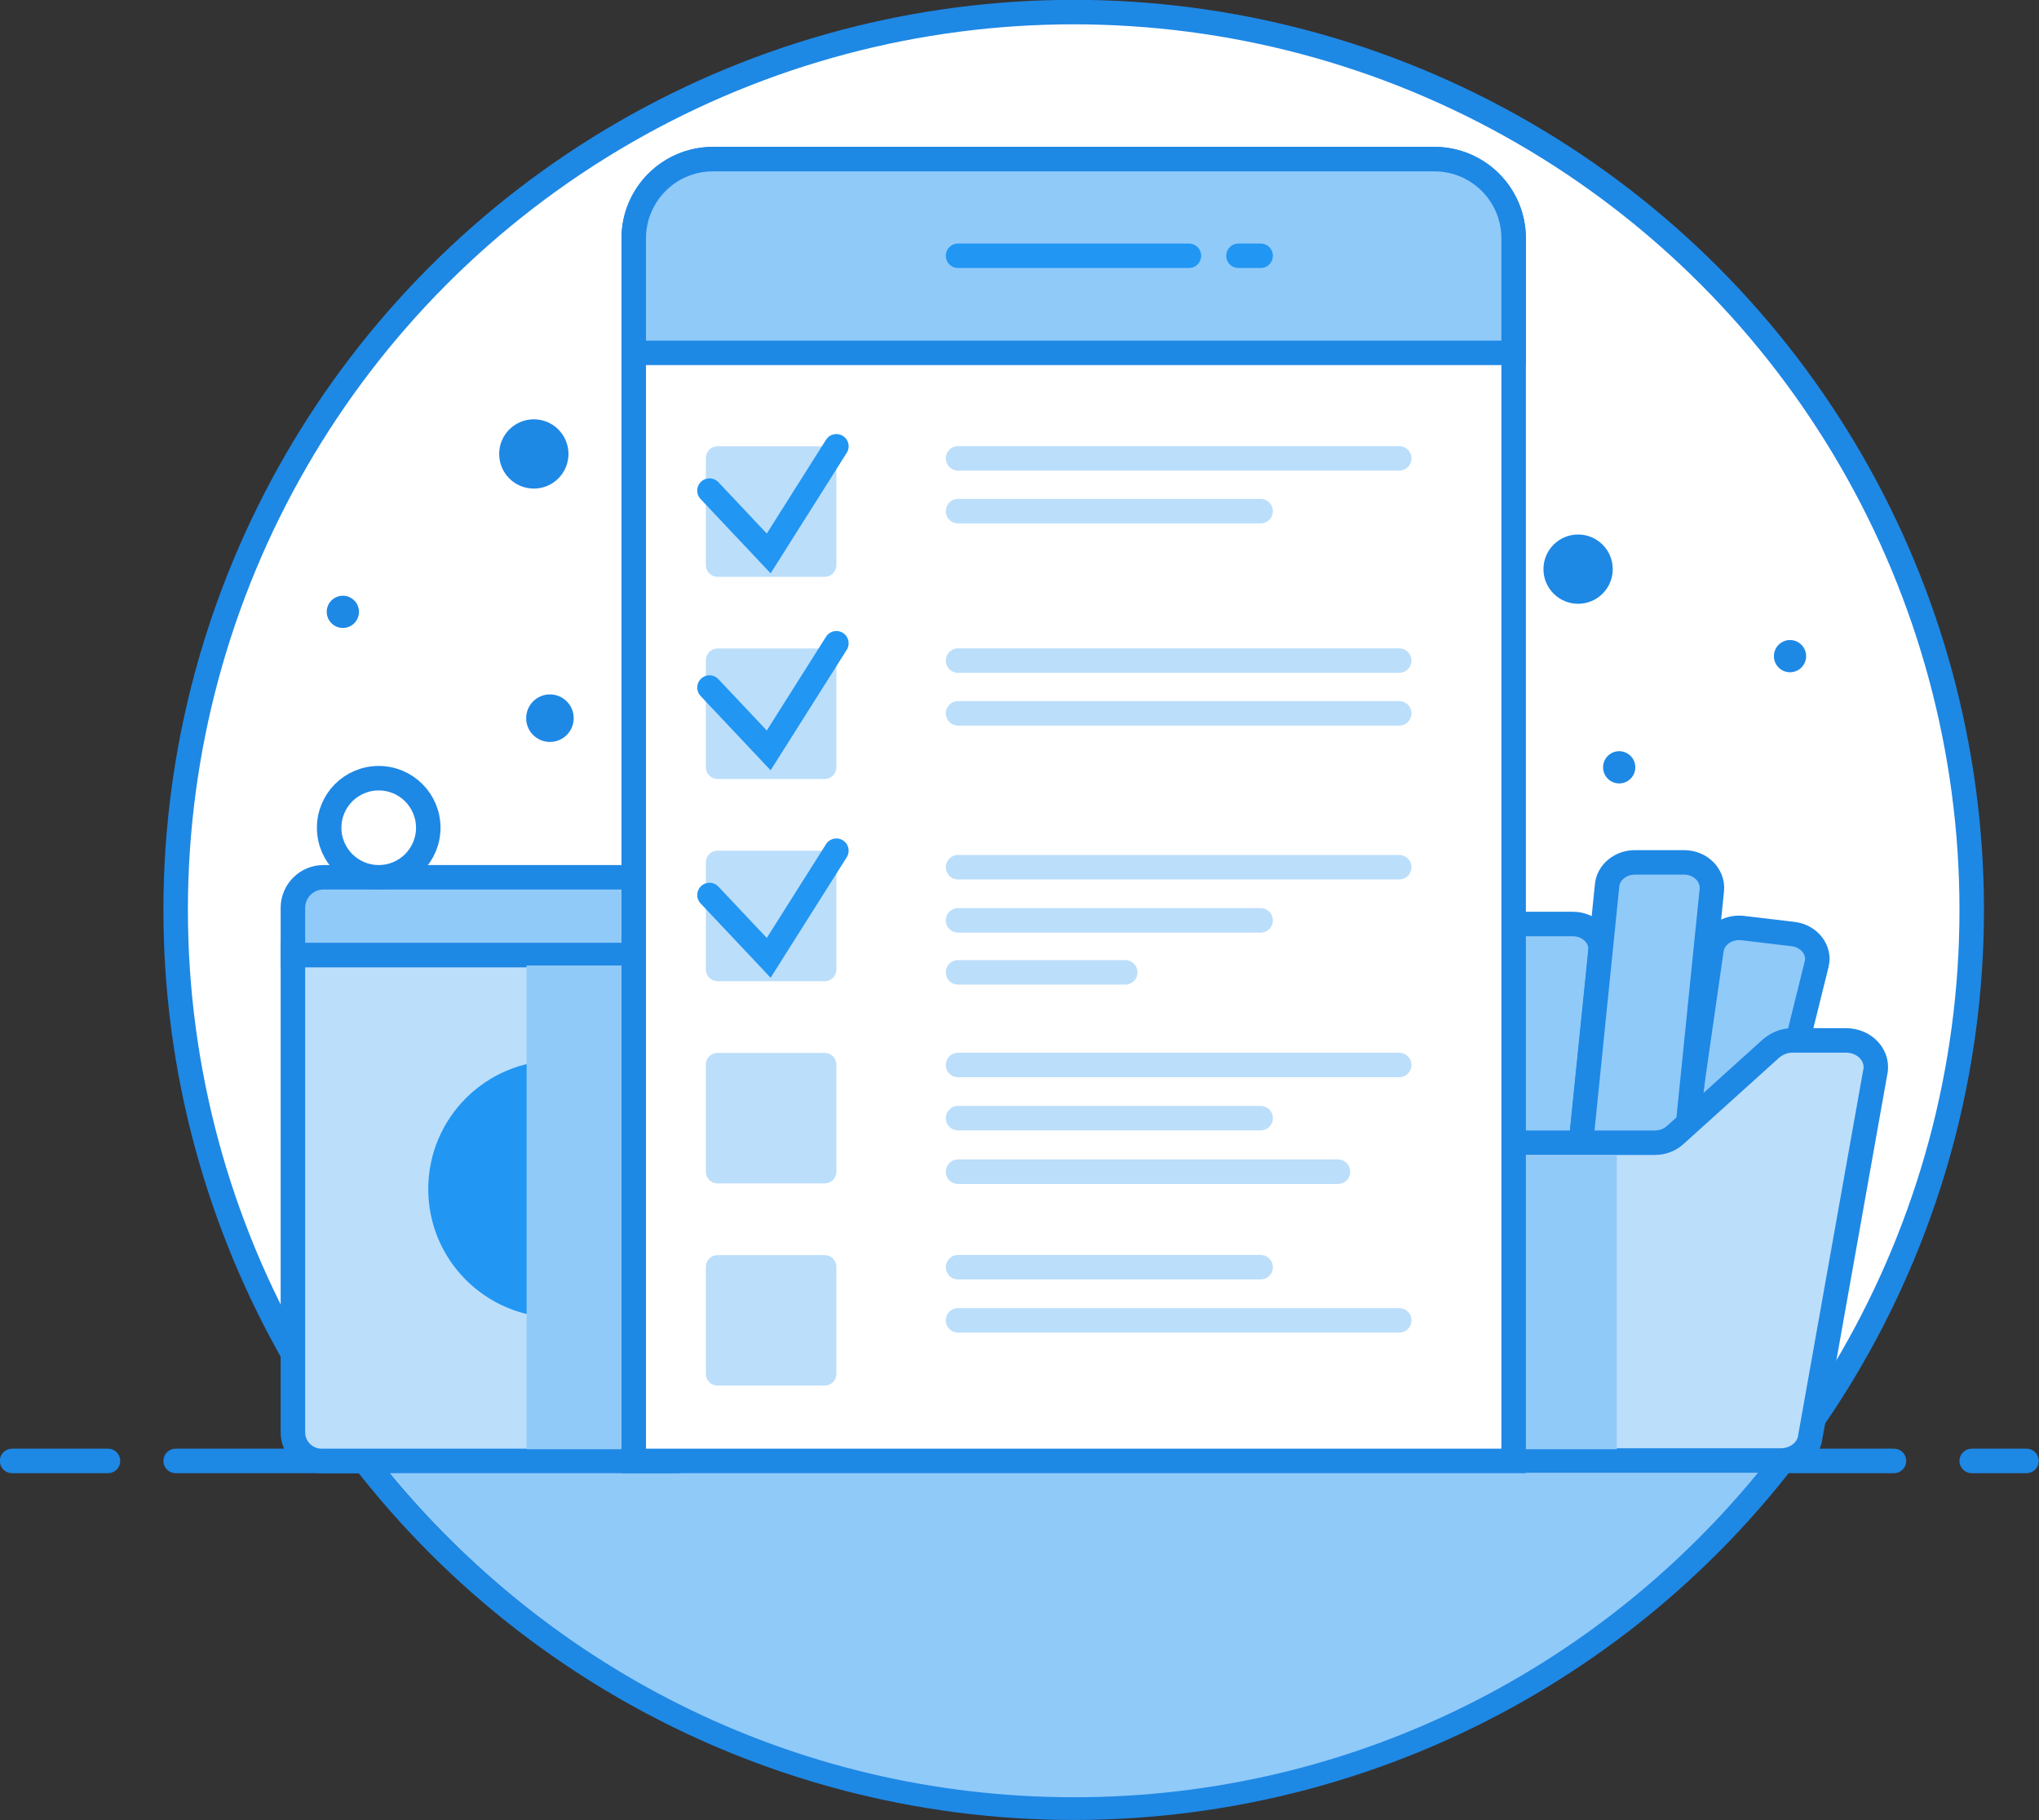 <?xml version="1.0" encoding="utf-8"?>
<!-- Generator: Adobe Illustrator 17.1.0, SVG Export Plug-In . SVG Version: 6.00 Build 0)  -->
<!DOCTYPE svg PUBLIC "-//W3C//DTD SVG 1.1//EN" "http://www.w3.org/Graphics/SVG/1.1/DTD/svg11.dtd">
<svg version="1.1" id="Layer_1" xmlns="http://www.w3.org/2000/svg" xmlns:xlink="http://www.w3.org/1999/xlink" x="0px" y="0px"
	 viewBox="0 0 506.1 451.9" enable-background="new 0 0 506.1 451.9" xml:space="preserve">
<rect x="0" y="0" width="506.1" height="451.9" fill="#333333" stroke="none"/>
<g>
	<circle fill="#FFFFFF" stroke="#1E88E5" stroke-width="6.079" stroke-miterlimit="10" cx="266.5" cy="225.9" r="222.9"/>
	
		<line fill="#FFFFFF" stroke="#1E88E5" stroke-width="6.079" stroke-linecap="round" stroke-miterlimit="10" x1="43.6" y1="362.7" x2="470.1" y2="362.7"/>
	
		<line fill="#FFFFFF" stroke="#1E88E5" stroke-width="6.079" stroke-linecap="round" stroke-miterlimit="10" x1="489.4" y1="362.7" x2="503" y2="362.7"/>
	
		<line fill="#FFFFFF" stroke="#1E88E5" stroke-width="6.079" stroke-linecap="round" stroke-miterlimit="10" x1="3" y1="362.7" x2="26.8" y2="362.7"/>
	<path fill="#90CAF9" d="M439.3,361.9c-40.1,51.3-102.6,84.3-172.7,84.3c-70.3,0-132.9-33.1-173-84.6L439.3,361.9z"/>
	<g>
		<path fill="#BBDEFB" stroke="#1E88E5" stroke-width="6.079" stroke-miterlimit="10" d="M165.7,237.1h-93v118.5
			c0,3.9,3.2,7.1,7.1,7.1h85.9V237.1z"/>
		<circle fill="#2196F3" cx="138.2" cy="295.2" r="31.9"/>
		<path fill="#90CAF9" stroke="#1E88E5" stroke-width="6.079" stroke-miterlimit="10" d="M158.1,217.8H80.3c-4.2,0-7.6,3.4-7.6,7.6
			v11.7h93v-11.7C165.7,221.2,162.3,217.8,158.1,217.8z"/>
		<circle fill="#FFFFFF" stroke="#1E88E5" stroke-width="6.079" stroke-miterlimit="10" cx="94" cy="205.5" r="12.3"/>
	</g>
	<g>
		<path fill="#90CAF9" stroke="#1E88E5" stroke-width="6.079" stroke-miterlimit="10" d="M385.3,291.6h-7.6c-3.8,0-6.9-2.8-6.9-6.2
			v-49.8c0-3.4,3.1-6.2,6.9-6.2h12.7c4.1,0,7.2,3.2,6.9,6.8l-5.1,49.8C391.8,289.2,388.9,291.6,385.3,291.6z"/>
		<path fill="#90CAF9" stroke="#1E88E5" stroke-width="6.079" stroke-miterlimit="10" d="M431.2,293.1l-7.5-0.9
			c-3.8-0.4-6.4-3.6-6-7l7.1-49.4c0.5-3.4,3.9-5.8,7.7-5.4l12.6,1.5c4,0.5,6.7,4,5.8,7.5l-12.1,48.8
			C438,291.5,434.7,293.5,431.2,293.1z"/>
		<path fill="#90CAF9" stroke="#1E88E5" stroke-width="6.079" stroke-miterlimit="10" d="M411.4,291.6h-12.2c-4.1,0-7.2-3.2-6.9-6.8
			l6.6-65c0.3-3.2,3.3-5.7,6.9-5.7H418c4.1,0,7.2,3.2,6.9,6.8l-6.6,65C417.9,289.2,414.9,291.6,411.4,291.6z"/>
		<path fill="#BBDEFB" stroke="#1E88E5" stroke-width="6.079" stroke-miterlimit="10" d="M370.8,356.1v-65.7c0-3.7,3.3-6.7,7.4-6.7
			h32.5c2,0,3.8-0.7,5.2-2l23.7-21.4c1.4-1.2,3.3-2,5.2-2h13.4c4.8,0,8.3,4,7.2,8.2l-16.2,91c-0.8,3-3.8,5.1-7.2,5.1h-63.8
			C374.1,362.7,370.8,359.7,370.8,356.1z"/>
	</g>
	<circle fill="#1E88E5" cx="85.1" cy="151.9" r="4"/>
	<circle fill="#1E88E5" cx="444.3" cy="162.9" r="4"/>
	<circle fill="#1E88E5" cx="401.9" cy="190.5" r="4"/>
	<circle fill="#1E88E5" cx="136.5" cy="178.3" r="5.9"/>
	<circle fill="#1E88E5" cx="132.5" cy="112.7" r="8.6"/>
	<rect x="375.7" y="286.9" fill="#90CAF9" width="25.6" height="72.9"/>
	<rect x="130.7" y="239.7" fill="#90CAF9" width="25.6" height="120.1"/>
	<circle fill="#1E88E5" cx="391.7" cy="141.3" r="8.6"/>
	<g>
		<path fill="#FFFFFF" stroke="#1E88E5" stroke-width="6.079" stroke-miterlimit="10" d="M375.7,362.7H157.3V59.2
			c0-10.9,8.8-19.7,19.7-19.7H356c10.9,0,19.7,8.8,19.7,19.7V362.7z"/>
		<path fill="#90CAF9" stroke="#1E88E5" stroke-width="6.079" stroke-miterlimit="10" d="M375.7,87.6H157.3V59.2
			c0-10.9,8.8-19.7,19.7-19.7H356c10.9,0,19.7,8.8,19.7,19.7V87.6z"/>
		
			<line fill="none" stroke="#BBDEFB" stroke-width="6.079" stroke-linecap="round" stroke-miterlimit="10" x1="237.8" y1="113.8" x2="347.3" y2="113.8"/>
		
			<line fill="none" stroke="#BBDEFB" stroke-width="6.079" stroke-linecap="round" stroke-miterlimit="10" x1="237.8" y1="126.9" x2="312.9" y2="126.9"/>
		
			<line fill="none" stroke="#BBDEFB" stroke-width="6.079" stroke-linecap="round" stroke-miterlimit="10" x1="237.8" y1="164" x2="347.3" y2="164"/>
		
			<line fill="none" stroke="#BBDEFB" stroke-width="6.079" stroke-linecap="round" stroke-miterlimit="10" x1="237.8" y1="177.1" x2="347.3" y2="177.1"/>
		
			<line fill="none" stroke="#BBDEFB" stroke-width="6.079" stroke-linecap="round" stroke-miterlimit="10" x1="237.8" y1="215.3" x2="347.3" y2="215.3"/>
		
			<line fill="none" stroke="#BBDEFB" stroke-width="6.079" stroke-linecap="round" stroke-miterlimit="10" x1="237.8" y1="228.5" x2="312.9" y2="228.5"/>
		
			<line fill="none" stroke="#BBDEFB" stroke-width="6.079" stroke-linecap="round" stroke-miterlimit="10" x1="237.8" y1="241.4" x2="279.3" y2="241.4"/>
		
			<line fill="none" stroke="#BBDEFB" stroke-width="6.079" stroke-linecap="round" stroke-miterlimit="10" x1="237.8" y1="264.4" x2="347.3" y2="264.4"/>
		
			<line fill="none" stroke="#BBDEFB" stroke-width="6.079" stroke-linecap="round" stroke-miterlimit="10" x1="237.8" y1="277.6" x2="312.9" y2="277.6"/>
		
			<line fill="none" stroke="#BBDEFB" stroke-width="6.079" stroke-linecap="round" stroke-miterlimit="10" x1="237.8" y1="290.9" x2="332.1" y2="290.9"/>
		
			<line fill="none" stroke="#BBDEFB" stroke-width="6.079" stroke-linecap="round" stroke-miterlimit="10" x1="237.8" y1="314.6" x2="312.9" y2="314.6"/>
		
			<line fill="none" stroke="#BBDEFB" stroke-width="6.079" stroke-linecap="round" stroke-miterlimit="10" x1="237.8" y1="327.8" x2="347.3" y2="327.8"/>
		
			<line fill="#FFFFFF" stroke="#2196F3" stroke-width="6.079" stroke-linecap="round" stroke-miterlimit="10" x1="237.8" y1="63.5" x2="295.1" y2="63.5"/>
		
			<line fill="#FFFFFF" stroke="#2196F3" stroke-width="6.079" stroke-linecap="round" stroke-miterlimit="10" x1="307.4" y1="63.5" x2="312.9" y2="63.5"/>
		<path fill="#BBDEFB" d="M204.7,311.6h-26.6c-1.6,0-2.9,1.3-2.9,2.9v26.6c0,1.6,1.3,2.9,2.9,2.9h26.6c1.6,0,2.9-1.3,2.9-2.9v-26.6
			C207.6,312.9,206.3,311.6,204.7,311.6z"/>
		<path fill="#BBDEFB" d="M204.7,261.4h-26.6c-1.6,0-2.9,1.3-2.9,2.9v26.6c0,1.6,1.3,2.9,2.9,2.9h26.6c1.6,0,2.9-1.3,2.9-2.9v-26.6
			C207.6,262.7,206.3,261.4,204.7,261.4z"/>
		<path fill="#BBDEFB" d="M204.7,211.2h-26.6c-1.6,0-2.9,1.3-2.9,2.9v26.6c0,1.6,1.3,2.9,2.9,2.9h26.6c1.6,0,2.9-1.3,2.9-2.9v-26.6
			C207.6,212.5,206.3,211.2,204.7,211.2z"/>
		<path fill="#BBDEFB" d="M204.7,161h-26.6c-1.6,0-2.9,1.3-2.9,2.9v26.6c0,1.6,1.3,2.9,2.9,2.9h26.6c1.6,0,2.9-1.3,2.9-2.9v-26.6
			C207.6,162.3,206.3,161,204.7,161z"/>
		<path fill="#BBDEFB" d="M204.7,110.8h-26.6c-1.6,0-2.9,1.3-2.9,2.9v26.6c0,1.6,1.3,2.9,2.9,2.9h26.6c1.6,0,2.9-1.3,2.9-2.9v-26.6
			C207.6,112.1,206.3,110.8,204.7,110.8z"/>
		<polyline fill="none" stroke="#2196F3" stroke-width="6.079" stroke-linecap="round" stroke-miterlimit="10" points="176.1,121.8 
			190.8,137.4 207.6,110.8 		"/>
		<polyline fill="none" stroke="#2196F3" stroke-width="6.079" stroke-linecap="round" stroke-miterlimit="10" points="176.1,170.7 
			190.8,186.3 207.6,159.7 		"/>
		<polyline fill="none" stroke="#2196F3" stroke-width="6.079" stroke-linecap="round" stroke-miterlimit="10" points="176.1,222.2 
			190.8,237.8 207.6,211.2 		"/>
	</g>
</g>
</svg>
